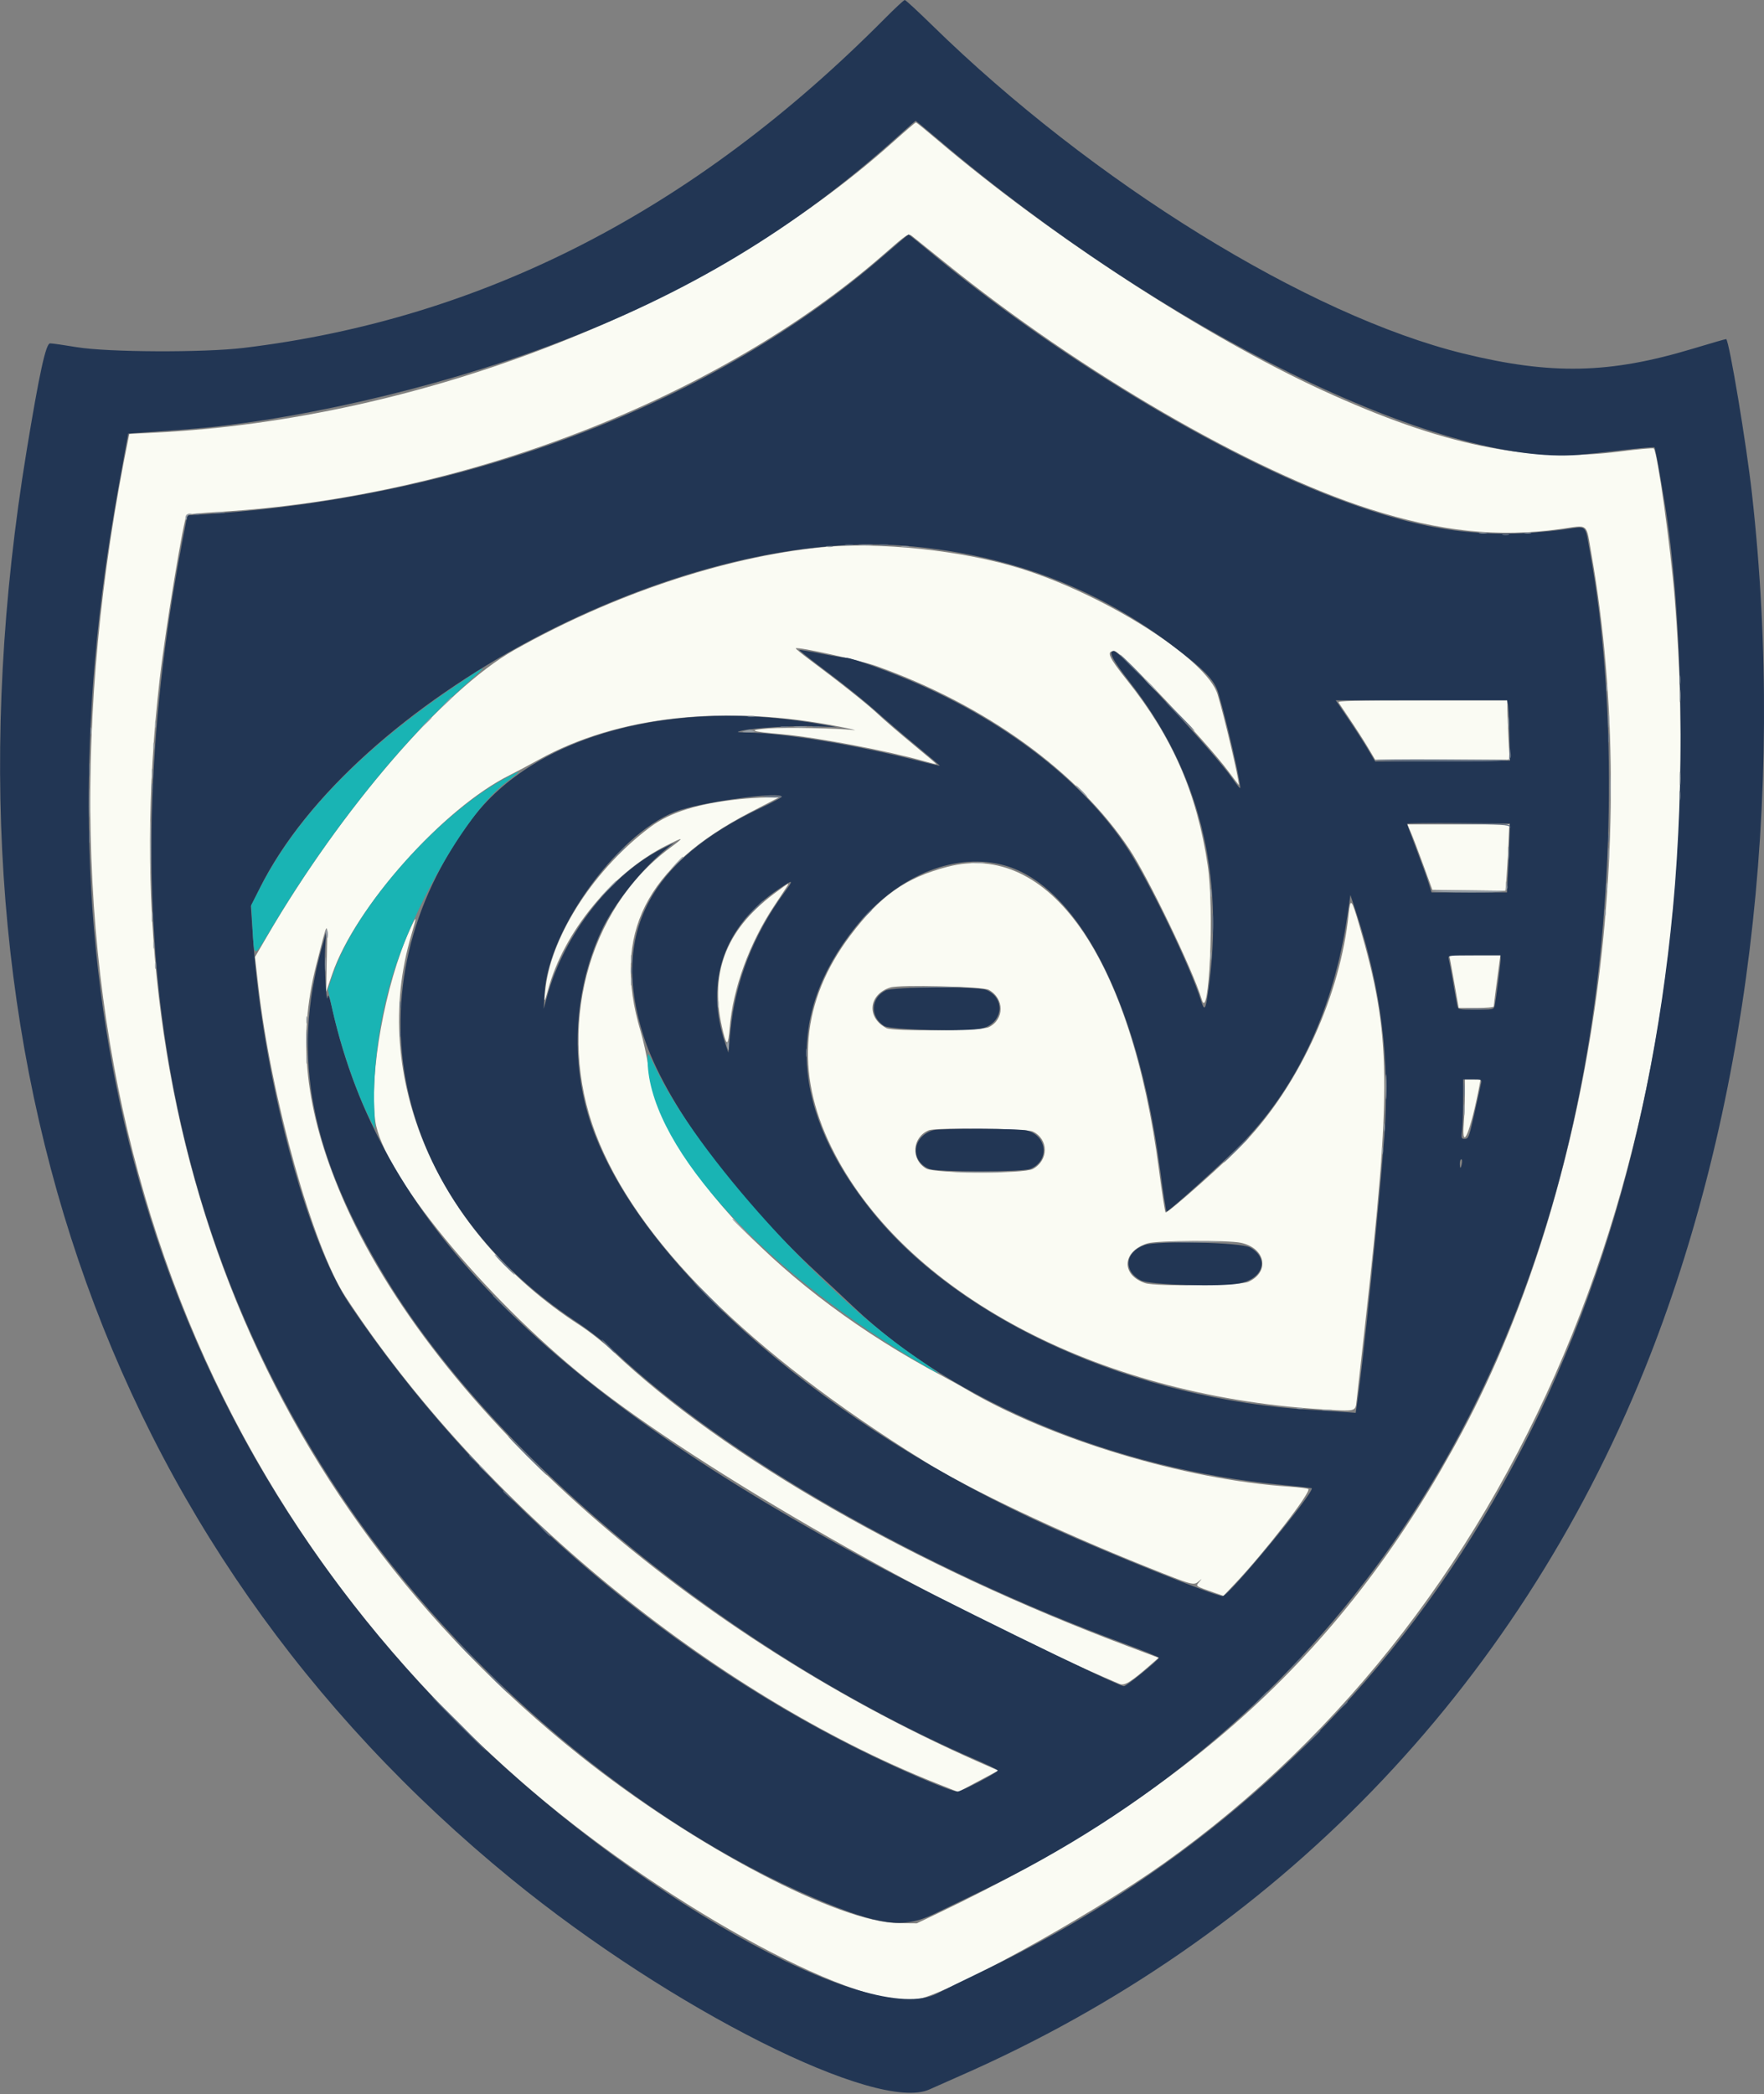 <svg id="svg" version="1.1" xmlns="http://www.w3.org/2000/svg" xmlns:xlink="http://www.w3.org/1999/xlink" width="400" height="474.759" viewBox="0, 0, 400,474.759"><rect x="0" y="0" width="400" height="474.759" fill="#808080" stroke="none"/><g id="svgg"><path id="path0" d="M202.491 32.216 C 160.710 69.604,95.724 95.134,34.798 98.097 L 29.327 98.363 29.121 99.374 C 3.677 224.151,34.711 330.579,117.822 403.559 C 148.660 430.638,192.855 455.175,207.514 453.356 C 214.139 452.534,246.632 434.721,263.868 422.462 C 346.492 363.694,389.537 257.174,379.755 135.679 C 378.801 123.825,375.827 102.525,375.007 101.668 C 374.870 101.526,371.378 101.842,367.245 102.371 C 346.596 105.010,327.065 100.982,299.807 88.460 C 273.172 76.224,238.146 53.456,212.717 31.848 C 210.067 29.596,207.807 27.753,207.693 27.750 C 207.580 27.748,205.239 29.757,202.491 32.216 M214.315 59.547 C 245.116 84.440,283.526 106.732,310.540 115.391 C 326.484 120.502,339.707 121.894,353.757 119.940 C 360.409 119.016,359.601 118.389,360.838 125.434 C 372.393 191.245,360.895 269.596,331.630 324.470 C 305.153 374.117,269.888 406.469,212.331 433.917 L 207.900 436.031 203.854 435.995 C 190.218 435.876,157.385 418.625,131.500 397.978 C 58.389 339.664,24.722 253.362,36.233 153.766 C 37.551 142.369,41.669 117.443,42.355 116.714 C 42.480 116.581,45.877 116.274,49.904 116.033 C 105.044 112.721,162.972 90.295,200.171 57.860 C 205.824 52.931,205.945 52.850,206.778 53.490 C 207.245 53.849,210.636 56.575,214.315 59.547 M185.934 124.106 C 164.104 126.350,138.802 134.843,116.582 147.385 C 100.739 156.328,77.343 183.422,60.552 212.271 L 57.825 216.955 58.579 223.545 C 61.473 248.865,70.932 282.622,78.294 293.898 C 108.815 340.652,161.435 384.008,212.202 404.232 L 217.275 406.252 221.830 403.823 L 226.384 401.394 224.656 400.648 C 157.243 371.568,98.082 319.504,77.450 271.098 C 69.184 251.707,67.408 235.614,71.686 218.882 C 74.499 207.880,74.277 208.056,74.112 216.956 L 73.965 224.855 75.312 220.897 C 80.486 205.688,100.586 183.150,115.607 175.715 C 116.985 175.033,119.933 173.465,122.158 172.230 C 140.051 162.305,164.325 159.640,190.366 164.742 C 193.015 165.261,194.489 165.609,193.642 165.515 C 189.748 165.084,178.200 164.855,174.374 165.134 C 169.318 165.502,170.022 165.813,177.371 166.460 C 185.128 167.143,201.485 170.254,209.768 172.623 C 211.178 173.026,212.331 173.298,212.331 173.226 C 212.331 173.155,209.947 171.134,207.033 168.734 C 204.118 166.335,200.520 163.235,199.037 161.845 C 196.546 159.512,190.701 154.868,183.316 149.355 C 181.664 148.121,180.372 147.052,180.445 146.979 C 180.860 146.565,195.014 149.677,198.707 150.994 C 223.531 159.849,244.416 174.955,256.087 192.495 C 260.368 198.930,270.609 220.195,272.488 226.552 C 274.186 232.295,275.364 206.129,273.858 196.146 C 271.380 179.727,265.908 167.175,255.584 154.230 C 251.314 148.877,250.762 147.592,252.732 147.592 C 254.100 147.592,273.742 168.353,278.558 174.889 C 279.860 176.656,280.925 178.024,280.925 177.928 C 280.925 176.485,277.617 162.427,276.099 157.418 C 273.720 149.565,251.195 135.134,231.687 128.962 C 218.459 124.777,199.244 122.738,185.934 124.106 M303.519 159.249 C 303.677 159.513,304.868 161.291,306.165 163.198 C 307.462 165.106,309.269 167.924,310.182 169.461 L 311.841 172.254 327.078 172.254 L 342.315 172.254 342.063 167.570 C 341.925 164.993,341.811 161.958,341.811 160.826 L 341.811 158.767 322.521 158.767 C 307.191 158.767,303.289 158.866,303.519 159.249 M167.671 181.173 C 158.373 182.145,151.985 184.131,147.546 187.430 C 135.058 196.712,125.230 211.686,123.747 223.693 C 123.271 227.538,123.393 227.693,124.280 224.379 C 127.773 211.342,138.850 197.847,151.115 191.687 C 155.218 189.626,155.325 189.702,151.900 192.241 C 133.081 206.192,126.037 233.369,135.090 257.093 C 144.292 281.205,169.788 306.570,209.767 331.384 C 219.933 337.694,239.721 347.086,259.861 355.160 C 270.613 359.471,270.648 359.480,271.839 358.478 C 272.637 357.805,272.638 357.806,271.914 358.661 C 271.094 359.630,270.941 359.524,275.411 361.091 L 277.413 361.793 280.038 359.028 C 286.744 351.964,297.537 338.023,296.658 337.559 C 296.377 337.411,294.468 337.177,292.417 337.040 C 268.558 335.443,238.175 326.265,218.873 314.824 C 217.713 314.136,215.291 312.794,213.493 311.842 C 177.287 292.679,150.393 264.315,147.010 241.728 C 146.667 239.442,145.871 235.838,145.240 233.719 C 138.698 211.736,146.380 196.472,170.205 184.114 L 176.686 180.753 173.796 180.794 C 172.206 180.816,169.450 180.987,167.671 181.173 M319.896 188.655 C 320.323 189.621,321.601 192.959,322.734 196.073 L 324.796 201.734 333.079 201.838 L 341.363 201.942 341.574 199.526 C 341.691 198.197,341.890 194.812,342.016 192.004 L 342.247 186.898 330.683 186.898 L 319.118 186.898 319.896 188.655 M214.771 196.528 C 205.358 198.995,199.599 203.072,192.815 212.073 C 181.676 226.850,180.208 243.084,188.482 259.997 C 204.524 292.790,248.295 316.272,299.342 319.473 C 307.679 319.996,307.339 320.078,307.626 317.472 C 307.750 316.340,308.551 309.171,309.405 301.541 C 315.645 245.822,315.503 234.753,308.227 209.742 C 306.463 203.680,306.204 203.407,305.815 207.205 C 303.948 225.425,294.865 245.500,282.548 258.626 C 278.591 262.843,264.670 275.230,264.304 274.859 C 264.146 274.698,263.476 270.405,262.817 265.318 C 256.576 217.139,237.938 190.455,214.771 196.528 M175.420 202.682 C 164.353 211.021,160.706 221.008,163.984 234.002 C 164.810 237.279,165.136 237.070,165.458 233.057 C 166.179 224.077,169.936 213.799,175.616 205.270 C 178.973 200.230,178.876 200.385,178.656 200.385 C 178.552 200.385,177.096 201.419,175.420 202.682 M92.881 210.878 C 87.290 223.344,83.694 243.270,85.089 254.057 C 86.610 265.814,109.561 293.858,133.141 312.773 C 158.727 333.297,213.104 364.374,253.781 381.720 C 255.018 382.248,256.352 381.419,261.405 376.982 L 262.718 375.829 255.733 373.206 C 207.281 355.010,164.331 330.410,138.921 306.302 C 137.013 304.492,133.633 301.835,131.410 300.397 C 99.059 279.478,83.760 243.996,93.275 211.952 C 94.603 207.478,94.514 207.236,92.881 210.878 M328.835 217.630 C 328.954 218.213,329.439 220.901,329.912 223.603 L 330.773 228.516 334.750 228.516 C 337.051 228.516,338.728 228.359,338.728 228.144 C 338.728 227.830,339.431 222.339,340.050 217.823 L 340.221 216.570 334.420 216.570 L 328.619 216.570 328.835 217.630 M224.198 224.393 C 227.806 226.362,227.789 231.164,224.168 232.882 C 222.497 233.676,202.522 233.858,201.034 233.094 C 196.417 230.722,196.910 225.432,201.893 223.863 C 204.035 223.189,222.810 223.635,224.198 224.393 M332.175 248.073 C 332.174 249.928,332.061 252.876,331.925 254.624 C 331.381 261.620,333.514 256.453,335.504 245.954 L 335.742 244.701 333.960 244.701 L 332.177 244.701 332.175 248.073 M234.188 256.520 C 237.808 258.238,237.825 263.040,234.217 265.010 C 232.165 266.131,211.973 266.055,210.019 264.919 C 206.482 262.864,206.818 257.820,210.597 256.246 C 212.209 255.576,232.698 255.813,234.188 256.520 M281.388 281.748 C 286.988 282.947,288.018 288.353,283.075 290.599 C 281.178 291.460,262.111 291.700,259.691 290.892 C 254.132 289.038,254.436 283.677,260.202 281.876 C 262.328 281.212,278.432 281.115,281.388 281.748 " stroke="none" fill="#fafbf3" fill-rule="evenodd"></path><path id="path1" d="M200.571 4.266 C 157.506 47.674,109.530 72.310,55.299 78.865 C 46.172 79.968,24.432 79.874,17.381 78.701 C 14.542 78.228,11.832 77.842,11.358 77.842 C 10.398 77.842,8.926 84.586,6.015 102.312 C -15.939 236.022,22.746 349.884,115.992 426.001 C 152.139 455.508,199.026 479.085,210.790 473.671 C 211.744 473.232,214.778 471.885,217.534 470.679 C 289.123 439.335,343.598 383.151,372.933 310.405 C 396.203 252.697,404.989 181.064,397.273 111.946 C 396.011 100.639,392.138 77.404,391.427 76.872 C 391.373 76.832,387.948 77.819,383.815 79.065 C 364.969 84.747,351.761 85.026,331.893 80.165 C 296.667 71.547,247.773 41.343,211.334 5.689 C 208.136 2.560,205.358 0.000,205.161 0.000 C 204.965 0.000,202.899 1.920,200.571 4.266 M212.636 31.530 C 263.515 74.844,326.490 105.811,358.189 103.103 C 359.672 102.976,364.051 102.501,367.920 102.047 C 371.788 101.593,375.043 101.311,375.153 101.421 C 375.414 101.682,377.410 113.028,378.192 118.690 C 381.563 143.120,382.025 177.538,379.361 205.780 C 368.703 318.789,313.902 403.188,222.816 446.875 C 218.639 448.878,214.017 451.147,212.545 451.916 C 197.119 459.979,142.228 429.005,103.843 390.578 C 36.137 322.798,8.654 230.861,24.457 125.016 C 25.404 118.674,26.322 113.287,28.175 103.201 L 29.073 98.309 31.396 98.120 C 32.673 98.016,36.566 97.741,40.046 97.509 C 64.982 95.847,98.279 88.273,125.241 78.129 C 156.013 66.551,180.380 51.867,203.661 30.869 C 205.780 28.957,207.565 27.386,207.627 27.377 C 207.688 27.368,209.943 29.237,212.636 31.530 M200.516 57.828 C 161.999 91.410,105.611 112.882,46.186 116.597 L 42.467 116.829 41.255 123.185 C 25.049 208.176,37.290 280.046,78.261 340.462 C 104.404 379.012,145.429 413.639,184.778 430.368 C 199.295 436.539,204.846 437.275,211.733 433.942 C 213.440 433.116,218.391 430.722,222.736 428.621 C 297.167 392.639,345.059 326.218,359.896 238.394 C 366.202 201.063,366.494 157.987,360.659 125.855 C 359.323 118.500,360.176 119.300,354.477 120.052 C 337.007 122.355,323.085 120.492,303.775 113.269 C 276.108 102.919,238.859 80.376,210.701 56.942 C 208.215 54.872,206.106 53.179,206.014 53.179 C 205.923 53.179,203.449 55.271,200.516 57.828 M205.029 123.722 C 228.008 125.529,248.063 132.944,265.511 146.084 C 273.143 151.833,275.381 154.134,276.276 157.158 C 278.216 163.717,281.558 178.301,281.202 178.657 C 281.120 178.739,280.374 177.816,279.544 176.607 C 275.514 170.735,253.996 147.592,252.566 147.592 C 251.225 147.592,252.248 149.602,256.095 154.528 C 271.909 174.779,277.820 198.132,273.930 224.995 C 273.343 229.051,273.098 229.304,272.288 226.698 C 269.943 219.157,260.489 199.630,255.592 192.214 C 245.894 177.526,229.012 164.254,208.474 155.172 C 202.214 152.403,193.240 149.138,191.854 149.124 C 191.354 149.119,188.787 148.689,186.152 148.168 C 183.516 147.648,181.300 147.280,181.229 147.352 C 181.157 147.424,184.144 149.768,187.866 152.561 C 191.589 155.355,196.407 159.238,198.574 161.190 C 200.741 163.143,204.897 166.702,207.808 169.099 C 210.720 171.497,213.102 173.516,213.102 173.585 C 213.102 173.655,211.151 173.213,208.767 172.602 C 194.336 168.908,178.002 166.193,169.364 166.053 C 167.048 166.016,166.858 165.964,168.015 165.688 C 170.824 165.017,179.962 164.451,184.778 164.649 L 189.788 164.856 186.898 164.323 C 152.827 158.047,121.301 166.518,106.907 185.815 C 78.506 223.891,88.531 271.789,130.741 299.699 C 133.533 301.545,137.356 304.525,139.421 306.467 C 164.937 330.445,208.601 355.461,254.806 372.573 C 259.198 374.199,262.796 375.658,262.802 375.815 C 262.819 376.256,255.423 382.274,254.864 382.274 C 253.406 382.274,210.859 361.407,196.339 353.571 C 122.370 313.652,86.007 276.176,75.374 228.902 C 74.708 225.940,74.421 225.165,74.306 226.012 C 74.006 228.211,73.501 218.712,73.724 215.047 L 73.947 211.368 72.975 214.836 C 66.025 239.648,70.350 261.771,87.704 290.173 C 112.935 331.467,166.888 375.420,221.116 398.858 C 223.934 400.076,226.248 401.207,226.257 401.372 C 226.282 401.828,218.031 406.152,217.122 406.159 C 215.580 406.172,203.581 401.028,194.247 396.353 C 148.846 373.614,107.509 337.433,79.321 295.761 C 69.450 281.167,59.457 243.314,57.376 212.628 L 56.886 205.411 58.874 201.412 C 80.142 158.626,153.438 119.665,205.029 123.722 M341.951 159.827 C 342.061 160.409,342.205 163.487,342.270 166.667 L 342.389 172.447 327.118 172.548 L 311.846 172.648 310.187 169.850 C 309.274 168.311,307.260 165.188,305.712 162.909 L 302.896 158.767 322.323 158.767 L 341.750 158.767 341.951 159.827 M177.260 180.636 C 177.257 180.795,175.117 181.934,172.503 183.168 C 147.085 195.165,138.528 211.816,145.929 234.875 C 150.694 249.722,166.217 270.907,185.191 288.458 C 187.700 290.779,191.582 294.413,193.817 296.533 C 216.310 317.868,253.056 333.085,290.641 336.627 C 294.305 336.972,297.368 337.319,297.448 337.398 C 298.200 338.141,278.624 361.850,277.259 361.850 C 275.510 361.850,252.392 352.595,238.536 346.348 C 187.708 323.432,146.595 287.927,134.694 256.671 C 129.223 242.303,129.818 225.403,136.294 211.187 C 139.110 205.007,145.514 196.938,151.252 192.340 L 152.794 191.105 150.466 192.242 C 138.776 197.951,127.876 211.819,124.076 225.819 L 123.291 228.709 123.472 225.241 C 124.244 210.385,141.046 187.704,154.309 183.613 C 161.095 181.519,177.278 179.420,177.260 180.636 M342.287 190.173 C 342.231 192.081,342.080 195.592,341.952 197.977 L 341.719 202.312 333.165 202.312 L 324.611 202.312 323.925 200.096 C 323.548 198.878,322.302 195.432,321.157 192.439 C 320.012 189.446,319.075 186.885,319.075 186.749 C 319.075 186.613,324.321 186.547,330.732 186.603 L 342.389 186.705 342.287 190.173 M226.931 195.967 C 243.969 199.983,257.872 226.429,262.968 264.514 C 263.699 269.976,264.388 274.536,264.499 274.647 C 264.785 274.932,278.127 262.857,282.138 258.683 C 294.435 245.886,302.500 228.279,305.525 207.629 L 306.219 202.890 307.608 207.129 C 313.174 224.117,315.199 240.336,313.912 257.611 C 312.802 272.524,309.239 307.577,307.849 317.280 L 307.415 320.303 304.478 320.085 C 302.863 319.965,299.807 319.766,297.688 319.643 C 257.400 317.296,217.913 299.564,197.914 274.839 C 179.310 251.840,177.995 230.069,194.006 210.147 C 203.100 198.832,215.828 193.350,226.931 195.967 M177.691 202.567 C 170.787 212.030,166.666 222.707,165.615 233.852 L 165.165 238.629 164.499 236.670 C 159.707 222.570,164.111 209.853,176.686 201.479 C 180.030 199.253,180.074 199.301,177.691 202.567 M340.270 217.520 C 340.270 218.550,339.224 226.621,338.908 228.035 C 338.722 228.866,338.549 228.902,334.682 228.902 C 330.814 228.902,330.643 228.866,330.460 228.035 C 330.356 227.558,329.913 225.087,329.477 222.543 C 329.041 220.000,328.591 217.616,328.478 217.245 C 328.288 216.623,328.736 216.570,334.271 216.570 L 340.270 216.570 340.270 217.520 M200.818 224.551 C 197.370 226.249,197.217 230.599,200.534 232.607 C 202.013 233.502,219.827 233.924,222.764 233.133 C 227.479 231.864,228.047 226.262,223.647 224.423 C 221.612 223.573,202.586 223.680,200.818 224.551 M335.850 245.568 C 335.743 246.045,335.217 248.419,334.682 250.843 C 333.125 257.898,333.023 258.189,332.109 258.189 C 331.358 258.189,331.317 258.041,331.542 256.166 C 331.676 255.053,331.787 252.018,331.789 249.422 L 331.792 244.701 333.919 244.701 C 335.925 244.701,336.034 244.750,335.850 245.568 M211.538 256.242 C 206.835 257.669,206.300 263.131,210.681 264.986 C 212.476 265.745,231.846 265.740,233.666 264.979 C 237.996 263.170,237.513 257.576,232.918 256.301 C 231.188 255.820,213.091 255.771,211.538 256.242 M331.501 263.776 C 331.400 264.306,331.250 264.740,331.169 264.740 C 331.088 264.740,331.021 264.306,331.021 263.776 C 331.021 263.247,331.171 262.813,331.353 262.813 C 331.536 262.813,331.602 263.247,331.501 263.776 M259.538 282.263 C 255.065 283.878,254.621 288.107,258.696 290.268 C 260.649 291.304,277.000 291.799,281.106 290.947 C 286.510 289.825,287.849 285.303,283.512 282.818 C 281.457 281.641,262.477 281.201,259.538 282.263 " stroke="none" fill="#223654" fill-rule="evenodd"></path><path id="path2" d="M103.636 155.239 C 82.282 169.610,67.433 184.885,59.111 201.041 L 56.968 205.202 57.216 209.634 C 57.658 217.542,57.330 217.505,61.733 210.141 C 74.319 189.092,90.281 168.958,104.563 156.115 C 111.171 150.173,111.168 150.170,103.636 155.239 M114.644 176.408 C 99.323 184.564,80.508 205.889,75.535 220.734 L 74.350 224.270 75.364 228.802 C 77.259 237.274,80.700 247.354,83.806 253.537 L 85.051 256.015 84.865 251.198 C 84.519 242.211,86.045 230.971,88.882 221.610 C 93.958 204.860,106.133 183.962,114.590 177.485 C 118.563 174.442,118.570 174.318,114.644 176.408 M146.845 239.763 C 146.526 258.524,170.891 286.227,206.796 307.929 C 214.200 312.404,214.672 312.423,208.092 307.980 C 186.806 293.607,157.971 261.667,148.703 242.197 C 147.007 238.634,146.867 238.450,146.845 239.763 " stroke="none" fill="#19b4b4" fill-rule="evenodd"></path><path id="path3" d="M48.651 116.268 C 49.234 116.357,50.188 116.357,50.771 116.268 C 51.354 116.180,50.877 116.108,49.711 116.108 C 48.545 116.108,48.068 116.180,48.651 116.268 M42.137 116.972 C 42.011 117.299,42.017 117.675,42.149 117.807 C 42.281 117.939,42.389 117.771,42.389 117.434 C 42.389 117.096,42.693 116.740,43.064 116.643 C 43.696 116.478,43.695 116.464,43.051 116.422 C 42.674 116.398,42.262 116.645,42.137 116.972 M335.554 120.889 C 336.033 120.981,336.727 120.978,337.095 120.881 C 337.463 120.785,337.071 120.709,336.224 120.714 C 335.376 120.718,335.074 120.797,335.554 120.889 M345.761 120.882 C 346.132 120.979,346.739 120.979,347.110 120.882 C 347.481 120.785,347.177 120.706,346.435 120.706 C 345.694 120.706,345.390 120.785,345.761 120.882 M194.885 123.592 C 195.570 123.677,196.783 123.679,197.583 123.595 C 198.382 123.512,197.823 123.442,196.339 123.441 C 194.855 123.439,194.201 123.507,194.885 123.592 M187.380 123.965 C 187.750 124.062,188.357 124.062,188.728 123.965 C 189.099 123.868,188.796 123.789,188.054 123.789 C 187.312 123.789,187.009 123.868,187.380 123.965 M204.532 123.972 C 205.012 124.064,205.705 124.061,206.074 123.964 C 206.442 123.868,206.050 123.792,205.202 123.797 C 204.355 123.801,204.053 123.880,204.532 123.972 M260.694 155.299 C 261.521 156.146,262.286 156.840,262.391 156.840 C 262.497 156.840,261.907 156.146,261.079 155.299 C 260.251 154.451,259.487 153.757,259.381 153.757 C 259.275 153.757,259.866 154.451,260.694 155.299 M364.259 155.877 C 364.263 156.724,364.342 157.026,364.434 156.547 C 364.527 156.067,364.523 155.374,364.427 155.005 C 364.330 154.637,364.255 155.029,364.259 155.877 M380.852 157.803 C 380.854 159.075,380.926 159.549,381.011 158.856 C 381.097 158.164,381.095 157.123,381.008 156.544 C 380.920 155.965,380.849 156.532,380.852 157.803 M100.943 159.441 L 99.615 160.886 101.060 159.558 C 101.855 158.828,102.505 158.178,102.505 158.113 C 102.505 157.819,102.179 158.096,100.943 159.441 M364.671 163.391 C 364.671 164.769,364.740 165.332,364.826 164.644 C 364.911 163.955,364.911 162.828,364.826 162.139 C 364.740 161.450,364.671 162.013,364.671 163.391 M341.931 163.969 C 341.933 165.241,342.005 165.715,342.090 165.022 C 342.176 164.329,342.174 163.289,342.087 162.710 C 341.999 162.131,341.928 162.697,341.931 163.969 M96.318 164.066 L 94.990 165.511 96.435 164.183 C 97.781 162.947,98.058 162.620,97.763 162.620 C 97.699 162.620,97.049 163.271,96.318 164.066 M35.157 164.162 C 35.157 164.904,35.236 165.207,35.333 164.836 C 35.430 164.465,35.430 163.858,35.333 163.487 C 35.236 163.117,35.157 163.420,35.157 164.162 M20.513 165.703 C 20.513 166.445,20.593 166.749,20.690 166.378 C 20.786 166.007,20.786 165.400,20.690 165.029 C 20.593 164.658,20.513 164.961,20.513 165.703 M180.250 164.826 C 180.939 164.911,182.066 164.911,182.755 164.826 C 183.444 164.740,182.881 164.671,181.503 164.671 C 180.125 164.671,179.562 164.740,180.250 164.826 M168.786 165.703 C 168.026 165.947,168.230 166.014,169.750 166.023 C 171.158 166.031,171.469 165.945,170.906 165.703 C 169.991 165.310,170.013 165.310,168.786 165.703 M34.771 169.171 C 34.771 169.913,34.851 170.217,34.948 169.846 C 35.045 169.475,35.045 168.868,34.948 168.497 C 34.851 168.126,34.771 168.430,34.771 169.171 M34.407 175.530 C 34.410 176.590,34.485 176.977,34.573 176.392 C 34.662 175.806,34.659 174.939,34.568 174.465 C 34.477 173.991,34.404 174.470,34.407 175.530 M365.081 178.420 C 365.081 181.069,365.143 182.153,365.218 180.829 C 365.293 179.504,365.293 177.336,365.218 176.012 C 365.143 174.687,365.081 175.771,365.081 178.420 M380.856 176.493 C 380.856 177.871,380.925 178.434,381.011 177.746 C 381.096 177.057,381.096 175.930,381.011 175.241 C 380.925 174.552,380.856 175.116,380.856 176.493 M20.191 182.081 C 20.191 185.048,20.252 186.211,20.325 184.665 C 20.398 183.119,20.398 180.692,20.324 179.270 C 20.250 177.849,20.190 179.114,20.191 182.081 M245.087 179.383 C 245.806 180.125,246.481 180.732,246.587 180.732 C 246.693 180.732,246.191 180.125,245.472 179.383 C 244.753 178.642,244.078 178.035,243.972 178.035 C 243.866 178.035,244.368 178.642,245.087 179.383 M34.078 191.908 C 34.078 197.100,34.133 199.224,34.199 196.628 C 34.266 194.032,34.266 189.783,34.199 187.187 C 34.133 184.591,34.078 186.715,34.078 191.908 M341.935 193.449 C 341.935 194.827,342.004 195.390,342.090 194.701 C 342.175 194.013,342.175 192.885,342.090 192.197 C 342.004 191.508,341.935 192.071,341.935 193.449 M364.667 193.642 C 364.669 194.913,364.741 195.387,364.826 194.694 C 364.912 194.002,364.910 192.961,364.823 192.382 C 364.735 191.803,364.664 192.370,364.667 193.642 M153.351 195.665 L 152.023 197.110 153.468 195.782 C 154.813 194.546,155.090 194.220,154.796 194.220 C 154.732 194.220,154.082 194.870,153.351 195.665 M220.319 195.654 C 221.003 195.739,222.217 195.740,223.016 195.657 C 223.816 195.574,223.256 195.504,221.773 195.502 C 220.289 195.500,219.635 195.569,220.319 195.654 M137.750 201.638 L 135.838 203.661 137.861 201.749 C 138.974 200.697,139.884 199.786,139.884 199.725 C 139.884 199.438,139.527 199.758,137.750 201.638 M341.478 200.689 L 341.426 201.955 332.984 201.845 C 328.341 201.784,324.623 201.864,324.722 202.023 C 324.820 202.182,328.625 202.312,333.175 202.312 C 342.065 202.312,342.081 202.308,341.701 200.317 C 341.573 199.643,341.518 199.735,341.478 200.689 M364.267 201.156 C 364.267 202.110,364.342 202.500,364.434 202.023 C 364.526 201.546,364.526 200.766,364.434 200.289 C 364.342 199.812,364.267 200.202,364.267 201.156 M274.471 202.505 C 274.475 203.353,274.554 203.654,274.646 203.175 C 274.739 202.695,274.735 202.002,274.639 201.633 C 274.542 201.265,274.467 201.657,274.471 202.505 M363.866 206.936 C 363.866 207.678,363.945 207.982,364.042 207.611 C 364.139 207.240,364.139 206.633,364.042 206.262 C 363.945 205.891,363.866 206.195,363.866 206.936 M34.407 207.900 C 34.410 208.960,34.485 209.347,34.573 208.762 C 34.662 208.176,34.659 207.309,34.568 206.835 C 34.477 206.361,34.404 206.840,34.407 207.900 M73.894 211.753 C 73.995 212.283,74.145 212.717,74.226 212.717 C 74.307 212.717,74.374 212.283,74.374 211.753 C 74.374 211.224,74.224 210.790,74.042 210.790 C 73.859 210.790,73.793 211.224,73.894 211.753 M34.771 214.258 C 34.771 215.000,34.851 215.303,34.948 214.933 C 35.045 214.562,35.045 213.955,34.948 213.584 C 34.851 213.213,34.771 213.516,34.771 214.258 M274.471 216.763 C 274.475 217.611,274.554 217.912,274.646 217.433 C 274.739 216.954,274.735 216.260,274.639 215.891 C 274.542 215.523,274.467 215.915,274.471 216.763 M73.730 218.690 C 73.731 220.173,73.801 220.733,73.884 219.934 C 73.968 219.134,73.966 217.920,73.881 217.236 C 73.796 216.552,73.728 217.206,73.730 218.690 M143.064 217.534 C 143.069 218.382,143.148 218.683,143.240 218.204 C 143.332 217.724,143.328 217.031,143.232 216.662 C 143.136 216.294,143.060 216.686,143.064 217.534 M35.157 218.882 C 35.157 219.624,35.236 219.928,35.333 219.557 C 35.430 219.186,35.430 218.579,35.333 218.208 C 35.236 217.837,35.157 218.141,35.157 218.882 M143.064 222.543 C 143.069 223.391,143.148 223.693,143.240 223.213 C 143.332 222.734,143.328 222.040,143.232 221.672 C 143.136 221.303,143.060 221.696,143.064 222.543 M207.418 223.795 C 210.120 223.861,214.542 223.861,217.245 223.795 C 219.947 223.728,217.736 223.674,212.331 223.674 C 206.927 223.674,204.716 223.728,207.418 223.795 M162.718 227.553 C 162.722 228.401,162.801 228.702,162.893 228.223 C 162.985 227.744,162.982 227.050,162.885 226.681 C 162.789 226.313,162.713 226.705,162.718 227.553 M69.454 231.214 C 69.454 231.956,69.533 232.259,69.630 231.888 C 69.727 231.517,69.727 230.910,69.630 230.539 C 69.533 230.169,69.454 230.472,69.454 231.214 M164.811 236.513 C 164.719 236.671,164.783 237.148,164.954 237.572 C 165.224 238.245,165.267 238.208,165.291 237.283 C 165.318 236.238,165.137 235.948,164.811 236.513 M69.469 240.077 C 69.469 241.031,69.544 241.421,69.636 240.944 C 69.728 240.467,69.728 239.687,69.636 239.210 C 69.544 238.733,69.469 239.123,69.469 240.077 M314.213 246.435 C 314.213 248.979,314.276 249.969,314.351 248.636 C 314.427 247.303,314.426 245.222,314.350 244.012 C 314.274 242.801,314.212 243.892,314.213 246.435 M331.907 251.638 C 331.907 252.803,331.980 253.280,332.068 252.697 C 332.156 252.115,332.156 251.161,332.068 250.578 C 331.980 249.995,331.907 250.472,331.907 251.638 M313.777 255.684 C 313.782 256.532,313.861 256.833,313.953 256.354 C 314.045 255.875,314.041 255.181,313.945 254.812 C 313.848 254.444,313.773 254.836,313.777 255.684 M313.384 260.886 C 313.384 261.628,313.464 261.932,313.560 261.561 C 313.657 261.190,313.657 260.583,313.560 260.212 C 313.464 259.841,313.384 260.145,313.384 260.886 M217.029 265.798 C 219.719 265.865,224.228 265.865,227.049 265.799 C 229.869 265.733,227.669 265.679,222.158 265.678 C 216.647 265.678,214.339 265.732,217.029 265.798 M166.089 276.407 C 166.089 276.465,167.433 277.809,169.075 279.393 L 172.062 282.274 169.181 279.287 C 166.506 276.513,166.089 276.125,166.089 276.407 M266.185 281.598 C 268.781 281.665,273.030 281.665,275.626 281.598 C 278.223 281.531,276.098 281.477,270.906 281.477 C 265.713 281.477,263.589 281.531,266.185 281.598 M294.123 319.341 C 294.494 319.438,295.101 319.438,295.472 319.341 C 295.843 319.244,295.539 319.165,294.798 319.165 C 294.056 319.165,293.752 319.244,294.123 319.341 M299.909 319.737 C 300.495 319.826,301.362 319.823,301.836 319.732 C 302.310 319.640,301.830 319.568,300.771 319.571 C 299.711 319.574,299.323 319.648,299.909 319.737 M108.671 332.298 C 108.671 332.364,109.234 332.928,109.923 333.550 L 111.175 334.682 110.044 333.430 C 108.988 332.262,108.671 332.000,108.671 332.298 " stroke="none" fill="#949ca4" fill-rule="evenodd"></path><path id="path4" d="M44.027 116.643 C 44.398 116.740,45.005 116.740,45.376 116.643 C 45.747 116.546,45.443 116.467,44.701 116.467 C 43.960 116.467,43.656 116.546,44.027 116.643 M340.751 121.268 C 341.122 121.364,341.729 121.364,342.100 121.268 C 342.471 121.171,342.168 121.091,341.426 121.091 C 340.684 121.091,340.381 121.171,340.751 121.268 M191.816 123.587 C 192.295 123.679,192.989 123.675,193.357 123.579 C 193.726 123.482,193.333 123.407,192.486 123.411 C 191.638 123.416,191.336 123.494,191.816 123.587 M199.518 123.586 C 199.995 123.678,200.776 123.678,201.252 123.586 C 201.729 123.494,201.339 123.419,200.385 123.419 C 199.432 123.419,199.041 123.494,199.518 123.586 M256.455 151.060 C 257.927 152.543,259.218 153.757,259.324 153.757 C 259.430 153.757,258.312 152.543,256.840 151.060 C 255.368 149.576,254.077 148.362,253.971 148.362 C 253.865 148.362,254.982 149.576,256.455 151.060 M380.837 154.143 C 380.837 155.096,380.912 155.487,381.004 155.010 C 381.096 154.533,381.096 153.752,381.004 153.276 C 380.912 152.799,380.837 153.189,380.837 154.143 M267.437 162.428 C 269.230 164.229,270.783 165.703,270.889 165.703 C 270.995 165.703,269.615 164.229,267.823 162.428 C 266.031 160.626,264.478 159.152,264.372 159.152 C 264.266 159.152,265.645 160.626,267.437 162.428 M169.653 162.501 C 170.024 162.598,170.631 162.598,171.002 162.501 C 171.373 162.404,171.069 162.324,170.328 162.324 C 169.586 162.324,169.282 162.404,169.653 162.501 M177.172 164.820 C 177.651 164.912,178.345 164.908,178.714 164.812 C 179.082 164.716,178.690 164.640,177.842 164.644 C 176.994 164.649,176.693 164.728,177.172 164.820 M184.297 164.813 C 184.668 164.910,185.275 164.910,185.645 164.813 C 186.016 164.716,185.713 164.637,184.971 164.637 C 184.229 164.637,183.926 164.716,184.297 164.813 M364.652 167.245 C 364.652 168.198,364.727 168.589,364.819 168.112 C 364.911 167.635,364.911 166.855,364.819 166.378 C 364.727 165.901,364.652 166.291,364.652 167.245 M342.258 170.625 L 342.197 172.272 326.819 172.167 C 318.361 172.109,311.522 172.192,311.620 172.351 C 311.718 172.510,318.644 172.640,327.010 172.640 C 343.702 172.640,342.786 172.780,342.478 170.268 C 342.336 169.111,342.314 169.148,342.258 170.625 M20.162 174.566 C 20.162 175.944,20.232 176.508,20.317 175.819 C 20.403 175.130,20.403 174.003,20.317 173.314 C 20.232 172.625,20.162 173.189,20.162 174.566 M34.386 178.420 C 34.386 179.162,34.465 179.465,34.562 179.094 C 34.659 178.724,34.659 178.117,34.562 177.746 C 34.465 177.375,34.386 177.678,34.386 178.420 M380.837 180.347 C 380.837 181.301,380.912 181.691,381.004 181.214 C 381.096 180.737,381.096 179.957,381.004 179.480 C 380.912 179.003,380.837 179.393,380.837 180.347 M173.025 180.565 C 174.338 180.859,177.264 180.909,177.264 180.639 C 177.264 180.478,176.180 180.367,174.855 180.392 C 173.531 180.416,172.707 180.494,173.025 180.565 M330.609 186.799 C 340.475 186.893,342.168 186.993,342.323 187.489 C 342.446 187.885,342.484 187.853,342.441 187.387 C 342.383 186.751,341.589 186.705,330.727 186.697 L 319.075 186.688 330.609 186.799 M20.162 189.595 C 20.162 190.973,20.232 191.537,20.317 190.848 C 20.403 190.159,20.403 189.032,20.317 188.343 C 20.232 187.654,20.162 188.218,20.162 189.595 M364.652 189.981 C 364.652 190.934,364.727 191.325,364.819 190.848 C 364.911 190.371,364.911 189.591,364.819 189.114 C 364.727 188.637,364.652 189.027,364.652 189.981 M140.059 193.545 L 138.536 195.183 140.173 193.660 C 141.697 192.243,141.988 191.908,141.697 191.908 C 141.634 191.908,140.897 192.645,140.059 193.545 M170.700 206.455 L 168.593 208.671 170.809 206.564 C 172.868 204.607,173.202 204.239,172.916 204.239 C 172.855 204.239,171.858 205.236,170.700 206.455 M274.900 209.441 C 274.901 211.561,274.966 212.379,275.044 211.259 C 275.122 210.139,275.121 208.405,275.042 207.405 C 274.963 206.406,274.899 207.322,274.900 209.441 M196.315 207.418 L 195.183 208.671 196.435 207.539 C 197.124 206.916,197.688 206.353,197.688 206.286 C 197.688 205.989,197.370 206.251,196.315 207.418 M143.057 220.039 C 143.057 220.780,143.136 221.084,143.233 220.713 C 143.330 220.342,143.330 219.735,143.233 219.364 C 143.136 218.993,143.057 219.297,143.057 220.039 M90.648 227.746 C 90.648 228.487,90.727 228.791,90.824 228.420 C 90.921 228.049,90.921 227.442,90.824 227.071 C 90.727 226.700,90.648 227.004,90.648 227.746 M332.673 228.802 C 333.899 228.878,335.807 228.878,336.912 228.800 C 338.017 228.722,337.013 228.660,334.682 228.661 C 332.351 228.661,331.447 228.725,332.673 228.802 M69.499 235.453 C 69.499 237.254,69.565 237.991,69.646 237.091 C 69.727 236.190,69.727 234.716,69.646 233.815 C 69.565 232.914,69.499 233.651,69.499 235.453 M90.648 234.297 C 90.648 235.039,90.727 235.342,90.824 234.971 C 90.921 234.600,90.921 233.993,90.824 233.622 C 90.727 233.251,90.648 233.555,90.648 234.297 M182.756 238.728 C 182.760 239.576,182.839 239.878,182.932 239.398 C 183.024 238.919,183.020 238.225,182.924 237.857 C 182.827 237.488,182.752 237.881,182.756 238.728 M331.918 247.206 C 331.920 248.690,331.990 249.250,332.073 248.450 C 332.157 247.650,332.155 246.437,332.070 245.752 C 331.985 245.068,331.917 245.723,331.918 247.206 M280.154 260.694 C 278.575 262.283,277.370 263.584,277.476 263.584 C 277.582 263.584,278.961 262.283,280.539 260.694 C 282.118 259.104,283.324 257.803,283.218 257.803 C 283.112 257.803,281.733 259.104,280.154 260.694 M114.258 286.705 C 115.517 287.977,116.633 289.017,116.739 289.017 C 116.845 289.017,115.902 287.977,114.644 286.705 C 113.385 285.434,112.269 284.393,112.163 284.393 C 112.057 284.393,113.000 285.434,114.258 286.705 M160.501 294.027 C 162.400 295.934,164.040 297.495,164.146 297.495 C 164.252 297.495,162.785 295.934,160.886 294.027 C 158.988 292.119,157.347 290.559,157.242 290.559 C 157.136 290.559,158.602 292.119,160.501 294.027 M111.753 293.748 C 111.753 293.806,113.097 295.150,114.740 296.734 L 117.726 299.615 114.846 296.628 C 112.170 293.854,111.753 293.466,111.753 293.748 M137.765 305.202 C 138.593 306.050,139.357 306.744,139.463 306.744 C 139.569 306.744,138.978 306.050,138.150 305.202 C 137.322 304.355,136.558 303.661,136.452 303.661 C 136.346 303.661,136.937 304.355,137.765 305.202 M119.461 330.058 C 121.891 332.495,123.966 334.489,124.072 334.489 C 124.178 334.489,122.276 332.495,119.846 330.058 C 117.415 327.620,115.340 325.626,115.234 325.626 C 115.128 325.626,117.030 327.620,119.461 330.058 M106.358 329.986 C 106.358 330.052,106.922 330.616,107.611 331.238 L 108.863 332.370 107.731 331.118 C 106.676 329.950,106.358 329.688,106.358 329.986 M114.066 338.078 C 114.066 338.145,114.629 338.708,115.318 339.331 L 116.570 340.462 115.439 339.210 C 114.383 338.043,114.066 337.780,114.066 338.078 M123.314 347.013 C 124.033 347.755,124.708 348.362,124.814 348.362 C 124.920 348.362,124.418 347.755,123.699 347.013 C 122.980 346.272,122.305 345.665,122.199 345.665 C 122.094 345.665,122.595 346.272,123.314 347.013 M105.588 374.374 C 106.953 375.751,108.157 376.879,108.263 376.879 C 108.369 376.879,107.338 375.751,105.973 374.374 C 104.608 372.996,103.404 371.869,103.298 371.869 C 103.192 371.869,104.222 372.996,105.588 374.374 M293.049 377.746 L 291.137 379.769 293.160 377.856 C 294.273 376.805,295.183 375.894,295.183 375.833 C 295.183 375.546,294.826 375.866,293.049 377.746 M112.524 381.310 C 113.889 382.688,115.093 383.815,115.199 383.815 C 115.305 383.815,114.275 382.688,112.909 381.310 C 111.544 379.933,110.340 378.805,110.234 378.805 C 110.128 378.805,111.159 379.933,112.524 381.310 M285.342 385.453 L 283.430 387.476 285.453 385.564 C 287.333 383.787,287.653 383.430,287.365 383.430 C 287.304 383.430,286.394 384.340,285.342 385.453 M103.854 390.751 C 107.240 394.143,110.097 396.917,110.203 396.917 C 110.309 396.917,107.625 394.143,104.239 390.751 C 100.853 387.360,97.996 384.586,97.890 384.586 C 97.784 384.586,100.467 387.360,103.854 390.751 M304.215 386.994 L 303.083 388.247 304.335 387.115 C 305.024 386.492,305.588 385.929,305.588 385.862 C 305.588 385.565,305.270 385.827,304.215 386.994 M296.905 394.701 L 294.605 397.110 297.013 394.810 C 298.338 393.545,299.422 392.461,299.422 392.401 C 299.422 392.117,299.042 392.464,296.905 394.701 " stroke="none" fill="#667385" fill-rule="evenodd"></path></g></svg>